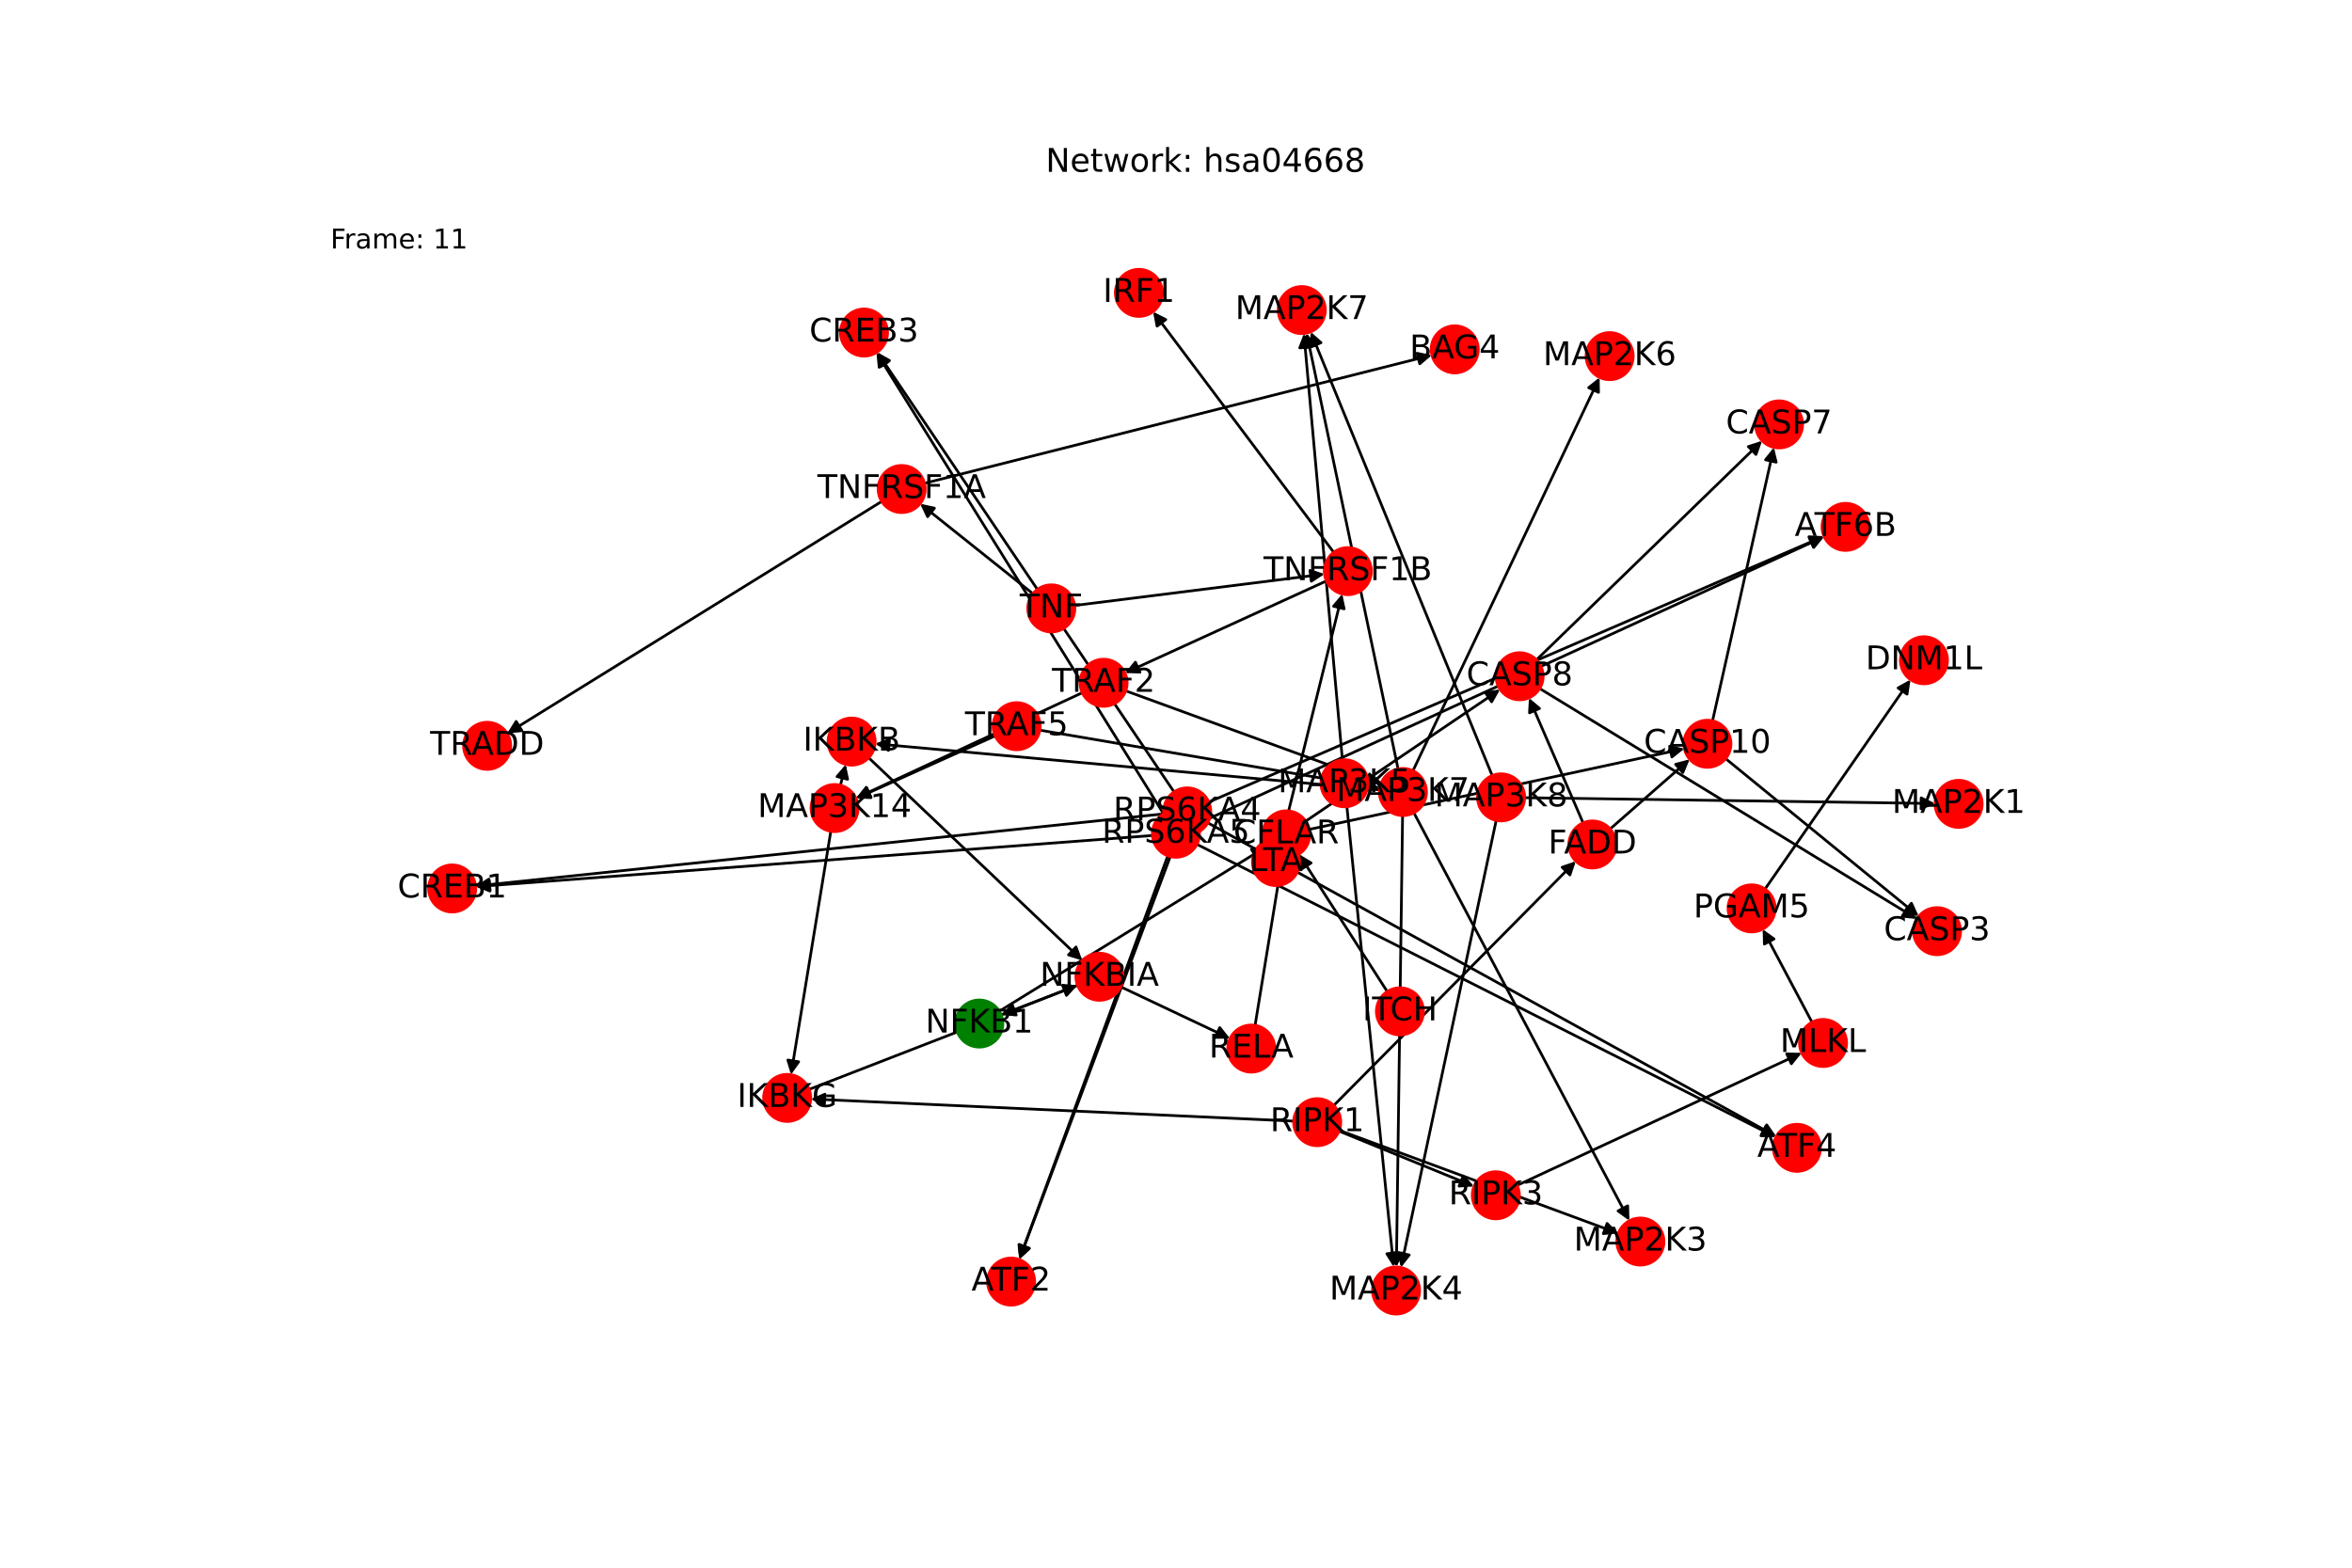 <?xml version="1.0" encoding="utf-8" standalone="no"?>
<!DOCTYPE svg PUBLIC "-//W3C//DTD SVG 1.1//EN"
  "http://www.w3.org/Graphics/SVG/1.1/DTD/svg11.dtd">
<!-- Created with matplotlib (https://matplotlib.org/) -->
<svg height="576pt" version="1.1" viewBox="0 0 864 576" width="864pt" xmlns="http://www.w3.org/2000/svg" xmlns:xlink="http://www.w3.org/1999/xlink">
 <defs>
  <style type="text/css">*{stroke-linecap:butt;stroke-linejoin:round;}</style>
 </defs>
 <g id="figure_1">
  <g id="patch_1">
   <path d="M 0 576 
L 864 576 
L 864 0 
L 0 0 
z
" style="fill:#ffffff;"/>
  </g>
  <g id="axes_1">
   <g id="patch_2">
    <path clip-path="url(#p256dda7154)" d="M 379.432 218.139 
Q 358.72 201.61 338.881 185.777 
" style="fill:none;stroke:#000000;stroke-linecap:round;"/>
    <path clip-path="url(#p256dda7154)" d="M 340.76 189.836 
L 338.881 185.777 
L 343.255 186.709 
L 340.76 189.836 
z
" style="stroke:#000000;stroke-linecap:round;"/>
   </g>
   <g id="patch_3">
    <path clip-path="url(#p256dda7154)" d="M 394.791 222.459 
Q 440.66 216.694 485.42 211.069 
" style="fill:none;stroke:#000000;stroke-linecap:round;"/>
    <path clip-path="url(#p256dda7154)" d="M 481.202 209.583 
L 485.42 211.069 
L 481.7 213.552 
L 481.202 209.583 
z
" style="stroke:#000000;stroke-linecap:round;"/>
   </g>
   <g id="patch_4">
    <path clip-path="url(#p256dda7154)" d="M 323.875 184.241 
Q 255.095 226.853 187.266 268.876 
" style="fill:none;stroke:#000000;stroke-linecap:round;"/>
    <path clip-path="url(#p256dda7154)" d="M 191.72 268.47 
L 187.266 268.876 
L 189.613 265.069 
L 191.72 268.47 
z
" style="stroke:#000000;stroke-linecap:round;"/>
   </g>
   <g id="patch_5">
    <path clip-path="url(#p256dda7154)" d="M 339.636 177.557 
Q 432.816 154.02 524.912 130.757 
" style="fill:none;stroke:#000000;stroke-linecap:round;"/>
    <path clip-path="url(#p256dda7154)" d="M 520.544 129.797 
L 524.912 130.757 
L 521.524 133.675 
L 520.544 129.797 
z
" style="stroke:#000000;stroke-linecap:round;"/>
   </g>
   <g id="patch_6">
    <path clip-path="url(#p256dda7154)" d="M 475.219 411.915 
Q 386.521 407.852 298.941 403.839 
" style="fill:none;stroke:#000000;stroke-linecap:round;"/>
    <path clip-path="url(#p256dda7154)" d="M 302.845 406.02 
L 298.941 403.839 
L 303.028 402.024 
L 302.845 406.02 
z
" style="stroke:#000000;stroke-linecap:round;"/>
   </g>
   <g id="patch_7">
    <path clip-path="url(#p256dda7154)" d="M 491.886 415.592 
Q 516.681 425.742 540.441 435.469 
" style="fill:none;stroke:#000000;stroke-linecap:round;"/>
    <path clip-path="url(#p256dda7154)" d="M 537.497 432.103 
L 540.441 435.469 
L 535.981 435.804 
L 537.497 432.103 
z
" style="stroke:#000000;stroke-linecap:round;"/>
   </g>
   <g id="patch_8">
    <path clip-path="url(#p256dda7154)" d="M 491.999 415.314 
Q 543.235 434.241 593.421 452.781 
" style="fill:none;stroke:#000000;stroke-linecap:round;"/>
    <path clip-path="url(#p256dda7154)" d="M 590.362 449.519 
L 593.421 452.781 
L 588.976 453.271 
L 590.362 449.519 
z
" style="stroke:#000000;stroke-linecap:round;"/>
   </g>
   <g id="patch_9">
    <path clip-path="url(#p256dda7154)" d="M 489.966 406.162 
Q 534.423 361.296 578.092 317.223 
" style="fill:none;stroke:#000000;stroke-linecap:round;"/>
    <path clip-path="url(#p256dda7154)" d="M 573.856 318.657 
L 578.092 317.223 
L 576.697 321.473 
L 573.856 318.657 
z
" style="stroke:#000000;stroke-linecap:round;"/>
   </g>
   <g id="patch_10">
    <path clip-path="url(#p256dda7154)" d="M 506.73 290.207 
Q 414.098 281.735 322.58 273.365 
" style="fill:none;stroke:#000000;stroke-linecap:round;"/>
    <path clip-path="url(#p256dda7154)" d="M 326.381 275.721 
L 322.58 273.365 
L 326.745 271.737 
L 326.381 275.721 
z
" style="stroke:#000000;stroke-linecap:round;"/>
   </g>
   <g id="patch_11">
    <path clip-path="url(#p256dda7154)" d="M 515.235 299.657 
Q 514.098 382.574 512.977 464.373 
" style="fill:none;stroke:#000000;stroke-linecap:round;"/>
    <path clip-path="url(#p256dda7154)" d="M 515.031 460.401 
L 512.977 464.373 
L 511.032 460.346 
L 515.031 460.401 
z
" style="stroke:#000000;stroke-linecap:round;"/>
   </g>
   <g id="patch_12">
    <path clip-path="url(#p256dda7154)" d="M 513.576 282.52 
Q 496.781 202.459 480.215 123.492 
" style="fill:none;stroke:#000000;stroke-linecap:round;"/>
    <path clip-path="url(#p256dda7154)" d="M 479.079 127.817 
L 480.215 123.492 
L 482.994 126.996 
L 479.079 127.817 
z
" style="stroke:#000000;stroke-linecap:round;"/>
   </g>
   <g id="patch_13">
    <path clip-path="url(#p256dda7154)" d="M 519.4 298.655 
Q 558.974 373.583 598.026 447.521 
" style="fill:none;stroke:#000000;stroke-linecap:round;"/>
    <path clip-path="url(#p256dda7154)" d="M 597.926 443.05 
L 598.026 447.521 
L 594.389 444.918 
L 597.926 443.05 
z
" style="stroke:#000000;stroke-linecap:round;"/>
   </g>
   <g id="patch_14">
    <path clip-path="url(#p256dda7154)" d="M 519.066 283.169 
Q 553.33 210.922 587.114 139.685 
" style="fill:none;stroke:#000000;stroke-linecap:round;"/>
    <path clip-path="url(#p256dda7154)" d="M 583.593 142.442 
L 587.114 139.685 
L 587.207 144.156 
L 583.593 142.442 
z
" style="stroke:#000000;stroke-linecap:round;"/>
   </g>
   <g id="patch_15">
    <path clip-path="url(#p256dda7154)" d="M 297.25 400.257 
Q 346.529 381.134 394.767 362.415 
" style="fill:none;stroke:#000000;stroke-linecap:round;"/>
    <path clip-path="url(#p256dda7154)" d="M 390.314 361.997 
L 394.767 362.415 
L 391.761 365.726 
L 390.314 361.997 
z
" style="stroke:#000000;stroke-linecap:round;"/>
   </g>
   <g id="patch_16">
    <path clip-path="url(#p256dda7154)" d="M 319.124 278.436 
Q 358.362 315.675 396.789 352.145 
" style="fill:none;stroke:#000000;stroke-linecap:round;"/>
    <path clip-path="url(#p256dda7154)" d="M 395.264 347.94 
L 396.789 352.145 
L 392.51 350.842 
L 395.264 347.94 
z
" style="stroke:#000000;stroke-linecap:round;"/>
   </g>
   <g id="patch_17">
    <path clip-path="url(#p256dda7154)" d="M 411.709 362.58 
Q 431.769 372.072 450.818 381.086 
" style="fill:none;stroke:#000000;stroke-linecap:round;"/>
    <path clip-path="url(#p256dda7154)" d="M 448.058 377.567 
L 450.818 381.086 
L 446.347 381.183 
L 448.058 377.567 
z
" style="stroke:#000000;stroke-linecap:round;"/>
   </g>
   <g id="patch_18">
    <path clip-path="url(#p256dda7154)" d="M 395.813 362.02 
Q 381.811 367.474 368.851 372.522 
" style="fill:none;stroke:#000000;stroke-linecap:round;"/>
    <path clip-path="url(#p256dda7154)" d="M 373.304 372.934 
L 368.851 372.522 
L 371.853 369.206 
L 373.304 372.934 
z
" style="stroke:#000000;stroke-linecap:round;"/>
   </g>
   <g id="patch_19">
    <path clip-path="url(#p256dda7154)" d="M 560.086 293.091 
Q 635.458 294.162 709.712 295.216 
" style="fill:none;stroke:#000000;stroke-linecap:round;"/>
    <path clip-path="url(#p256dda7154)" d="M 705.741 293.16 
L 709.712 295.216 
L 705.684 297.159 
L 705.741 293.16 
z
" style="stroke:#000000;stroke-linecap:round;"/>
   </g>
   <g id="patch_20">
    <path clip-path="url(#p256dda7154)" d="M 549.622 301.437 
Q 532.135 383.558 514.88 464.586 
" style="fill:none;stroke:#000000;stroke-linecap:round;"/>
    <path clip-path="url(#p256dda7154)" d="M 517.669 461.091 
L 514.88 464.586 
L 513.757 460.257 
L 517.669 461.091 
z
" style="stroke:#000000;stroke-linecap:round;"/>
   </g>
   <g id="patch_21">
    <path clip-path="url(#p256dda7154)" d="M 548.147 284.95 
Q 514.816 203.443 481.908 122.97 
" style="fill:none;stroke:#000000;stroke-linecap:round;"/>
    <path clip-path="url(#p256dda7154)" d="M 481.571 127.43 
L 481.908 122.97 
L 485.273 125.915 
L 481.571 127.43 
z
" style="stroke:#000000;stroke-linecap:round;"/>
   </g>
   <g id="patch_22">
    <path clip-path="url(#p256dda7154)" d="M 487.246 213.451 
Q 450.26 230.358 414.291 246.8 
" style="fill:none;stroke:#000000;stroke-linecap:round;"/>
    <path clip-path="url(#p256dda7154)" d="M 418.761 246.956 
L 414.291 246.8 
L 417.098 243.318 
L 418.761 246.956 
z
" style="stroke:#000000;stroke-linecap:round;"/>
   </g>
   <g id="patch_23">
    <path clip-path="url(#p256dda7154)" d="M 489.927 202.926 
Q 456.75 158.73 424.245 115.427 
" style="fill:none;stroke:#000000;stroke-linecap:round;"/>
    <path clip-path="url(#p256dda7154)" d="M 425.047 119.827 
L 424.245 115.427 
L 428.246 117.426 
L 425.047 119.827 
z
" style="stroke:#000000;stroke-linecap:round;"/>
   </g>
   <g id="patch_24">
    <path clip-path="url(#p256dda7154)" d="M 397.549 254.522 
Q 355.992 273.883 315.449 292.773 
" style="fill:none;stroke:#000000;stroke-linecap:round;"/>
    <path clip-path="url(#p256dda7154)" d="M 319.919 292.897 
L 315.449 292.773 
L 318.23 289.271 
L 319.919 292.897 
z
" style="stroke:#000000;stroke-linecap:round;"/>
   </g>
   <g id="patch_25">
    <path clip-path="url(#p256dda7154)" d="M 413.536 253.835 
Q 460.376 270.93 506.166 287.643 
" style="fill:none;stroke:#000000;stroke-linecap:round;"/>
    <path clip-path="url(#p256dda7154)" d="M 503.094 284.392 
L 506.166 287.643 
L 501.723 288.15 
L 503.094 284.392 
z
" style="stroke:#000000;stroke-linecap:round;"/>
   </g>
   <g id="patch_26">
    <path clip-path="url(#p256dda7154)" d="M 305.19 305.445 
Q 297.881 350.145 290.752 393.742 
" style="fill:none;stroke:#000000;stroke-linecap:round;"/>
    <path clip-path="url(#p256dda7154)" d="M 293.371 390.117 
L 290.752 393.742 
L 289.424 389.472 
L 293.371 390.117 
z
" style="stroke:#000000;stroke-linecap:round;"/>
   </g>
   <g id="patch_27">
    <path clip-path="url(#p256dda7154)" d="M 308.735 288.513 
Q 309.714 284.69 310.416 281.949 
" style="fill:none;stroke:#000000;stroke-linecap:round;"/>
    <path clip-path="url(#p256dda7154)" d="M 307.486 285.328 
L 310.416 281.949 
L 311.361 286.32 
L 307.486 285.328 
z
" style="stroke:#000000;stroke-linecap:round;"/>
   </g>
   <g id="patch_28">
    <path clip-path="url(#p256dda7154)" d="M 557.341 435.516 
Q 609.591 411.192 660.826 387.339 
" style="fill:none;stroke:#000000;stroke-linecap:round;"/>
    <path clip-path="url(#p256dda7154)" d="M 656.356 387.214 
L 660.826 387.339 
L 658.044 390.84 
L 656.356 387.214 
z
" style="stroke:#000000;stroke-linecap:round;"/>
   </g>
   <g id="patch_29">
    <path clip-path="url(#p256dda7154)" d="M 665.629 375.561 
Q 656.571 358.484 648.037 342.395 
" style="fill:none;stroke:#000000;stroke-linecap:round;"/>
    <path clip-path="url(#p256dda7154)" d="M 648.144 346.866 
L 648.037 342.395 
L 651.678 344.992 
L 648.144 346.866 
z
" style="stroke:#000000;stroke-linecap:round;"/>
   </g>
   <g id="patch_30">
    <path clip-path="url(#p256dda7154)" d="M 648.393 326.641 
Q 675.104 288.173 701.176 250.623 
" style="fill:none;stroke:#000000;stroke-linecap:round;"/>
    <path clip-path="url(#p256dda7154)" d="M 697.252 252.768 
L 701.176 250.623 
L 700.538 255.049 
L 697.252 252.768 
z
" style="stroke:#000000;stroke-linecap:round;"/>
   </g>
   <g id="patch_31">
    <path clip-path="url(#p256dda7154)" d="M 494.78 296.394 
Q 503.373 380.965 511.854 464.423 
" style="fill:none;stroke:#000000;stroke-linecap:round;"/>
    <path clip-path="url(#p256dda7154)" d="M 513.439 460.242 
L 511.854 464.423 
L 509.46 460.646 
L 513.439 460.242 
z
" style="stroke:#000000;stroke-linecap:round;"/>
   </g>
   <g id="patch_32">
    <path clip-path="url(#p256dda7154)" d="M 493.126 279.156 
Q 486.056 200.851 479.087 123.66 
" style="fill:none;stroke:#000000;stroke-linecap:round;"/>
    <path clip-path="url(#p256dda7154)" d="M 477.454 127.823 
L 479.087 123.66 
L 481.438 127.464 
L 477.454 127.823 
z
" style="stroke:#000000;stroke-linecap:round;"/>
   </g>
   <g id="patch_33">
    <path clip-path="url(#p256dda7154)" d="M 581.536 302.327 
Q 571.598 279.371 562.104 257.441 
" style="fill:none;stroke:#000000;stroke-linecap:round;"/>
    <path clip-path="url(#p256dda7154)" d="M 561.858 261.906 
L 562.104 257.441 
L 565.529 260.317 
L 561.858 261.906 
z
" style="stroke:#000000;stroke-linecap:round;"/>
   </g>
   <g id="patch_34">
    <path clip-path="url(#p256dda7154)" d="M 591.49 304.568 
Q 606.094 291.774 619.856 279.716 
" style="fill:none;stroke:#000000;stroke-linecap:round;"/>
    <path clip-path="url(#p256dda7154)" d="M 615.53 280.847 
L 619.856 279.716 
L 618.166 283.856 
L 615.53 280.847 
z
" style="stroke:#000000;stroke-linecap:round;"/>
   </g>
   <g id="patch_35">
    <path clip-path="url(#p256dda7154)" d="M 509.591 364.311 
Q 493.385 339.077 477.783 314.784 
" style="fill:none;stroke:#000000;stroke-linecap:round;"/>
    <path clip-path="url(#p256dda7154)" d="M 478.262 319.23 
L 477.783 314.784 
L 481.628 317.069 
L 478.262 319.23 
z
" style="stroke:#000000;stroke-linecap:round;"/>
   </g>
   <g id="patch_36">
    <path clip-path="url(#p256dda7154)" d="M 479.67 301.698 
Q 515.36 277.513 550.125 253.956 
" style="fill:none;stroke:#000000;stroke-linecap:round;"/>
    <path clip-path="url(#p256dda7154)" d="M 545.692 254.544 
L 550.125 253.956 
L 547.936 257.855 
L 545.692 254.544 
z
" style="stroke:#000000;stroke-linecap:round;"/>
   </g>
   <g id="patch_37">
    <path clip-path="url(#p256dda7154)" d="M 480.965 304.736 
Q 549.854 289.915 617.65 275.33 
" style="fill:none;stroke:#000000;stroke-linecap:round;"/>
    <path clip-path="url(#p256dda7154)" d="M 613.319 274.216 
L 617.65 275.33 
L 614.16 278.127 
L 613.319 274.216 
z
" style="stroke:#000000;stroke-linecap:round;"/>
   </g>
   <g id="patch_38">
    <path clip-path="url(#p256dda7154)" d="M 381.989 268.276 
Q 444.404 278.909 505.717 289.354 
" style="fill:none;stroke:#000000;stroke-linecap:round;"/>
    <path clip-path="url(#p256dda7154)" d="M 502.11 286.711 
L 505.717 289.354 
L 501.438 290.654 
L 502.11 286.711 
z
" style="stroke:#000000;stroke-linecap:round;"/>
   </g>
   <g id="patch_39">
    <path clip-path="url(#p256dda7154)" d="M 365.556 270.375 
Q 340.022 281.861 315.507 292.889 
" style="fill:none;stroke:#000000;stroke-linecap:round;"/>
    <path clip-path="url(#p256dda7154)" d="M 319.976 293.072 
L 315.507 292.889 
L 318.335 289.424 
L 319.976 293.072 
z
" style="stroke:#000000;stroke-linecap:round;"/>
   </g>
   <g id="patch_40">
    <path clip-path="url(#p256dda7154)" d="M 461.052 376.721 
Q 466.079 345.911 470.926 316.204 
" style="fill:none;stroke:#000000;stroke-linecap:round;"/>
    <path clip-path="url(#p256dda7154)" d="M 468.308 319.83 
L 470.926 316.204 
L 472.255 320.474 
L 468.308 319.83 
z
" style="stroke:#000000;stroke-linecap:round;"/>
   </g>
   <g id="patch_41">
    <path clip-path="url(#p256dda7154)" d="M 367.112 371.525 
Q 416.118 341.314 464.173 311.69 
" style="fill:none;stroke:#000000;stroke-linecap:round;"/>
    <path clip-path="url(#p256dda7154)" d="M 459.719 312.087 
L 464.173 311.69 
L 461.818 315.492 
L 459.719 312.087 
z
" style="stroke:#000000;stroke-linecap:round;"/>
   </g>
   <g id="patch_42">
    <path clip-path="url(#p256dda7154)" d="M 423.338 306.977 
Q 299.042 316.381 175.86 325.702 
" style="fill:none;stroke:#000000;stroke-linecap:round;"/>
    <path clip-path="url(#p256dda7154)" d="M 179.999 327.394 
L 175.86 325.702 
L 179.697 323.406 
L 179.999 327.394 
z
" style="stroke:#000000;stroke-linecap:round;"/>
   </g>
   <g id="patch_43">
    <path clip-path="url(#p256dda7154)" d="M 427.399 298.97 
Q 374.678 214.256 322.548 130.491 
" style="fill:none;stroke:#000000;stroke-linecap:round;"/>
    <path clip-path="url(#p256dda7154)" d="M 322.964 134.944 
L 322.548 130.491 
L 326.36 132.83 
L 322.964 134.944 
z
" style="stroke:#000000;stroke-linecap:round;"/>
   </g>
   <g id="patch_44">
    <path clip-path="url(#p256dda7154)" d="M 428.985 314.451 
Q 401.7 388.603 374.801 461.705 
" style="fill:none;stroke:#000000;stroke-linecap:round;"/>
    <path clip-path="url(#p256dda7154)" d="M 378.059 458.642 
L 374.801 461.705 
L 374.306 457.26 
L 378.059 458.642 
z
" style="stroke:#000000;stroke-linecap:round;"/>
   </g>
   <g id="patch_45">
    <path clip-path="url(#p256dda7154)" d="M 439.706 310.234 
Q 546.036 364.029 651.368 417.319 
" style="fill:none;stroke:#000000;stroke-linecap:round;"/>
    <path clip-path="url(#p256dda7154)" d="M 648.702 413.729 
L 651.368 417.319 
L 646.896 417.298 
L 648.702 413.729 
z
" style="stroke:#000000;stroke-linecap:round;"/>
   </g>
   <g id="patch_46">
    <path clip-path="url(#p256dda7154)" d="M 439.846 302.716 
Q 554.968 249.955 669.074 197.661 
" style="fill:none;stroke:#000000;stroke-linecap:round;"/>
    <path clip-path="url(#p256dda7154)" d="M 664.604 197.509 
L 669.074 197.661 
L 666.271 201.146 
L 664.604 197.509 
z
" style="stroke:#000000;stroke-linecap:round;"/>
   </g>
   <g id="patch_47">
    <path clip-path="url(#p256dda7154)" d="M 427.498 299.03 
Q 301.108 312.283 175.829 325.42 
" style="fill:none;stroke:#000000;stroke-linecap:round;"/>
    <path clip-path="url(#p256dda7154)" d="M 180.016 326.992 
L 175.829 325.42 
L 179.599 323.014 
L 180.016 326.992 
z
" style="stroke:#000000;stroke-linecap:round;"/>
   </g>
   <g id="patch_48">
    <path clip-path="url(#p256dda7154)" d="M 431.267 290.945 
Q 376.747 210.156 322.852 130.294 
" style="fill:none;stroke:#000000;stroke-linecap:round;"/>
    <path clip-path="url(#p256dda7154)" d="M 323.431 134.729 
L 322.852 130.294 
L 326.747 132.491 
L 323.431 134.729 
z
" style="stroke:#000000;stroke-linecap:round;"/>
   </g>
   <g id="patch_49">
    <path clip-path="url(#p256dda7154)" d="M 433.076 306.237 
Q 403.769 384.504 374.854 461.723 
" style="fill:none;stroke:#000000;stroke-linecap:round;"/>
    <path clip-path="url(#p256dda7154)" d="M 378.13 458.678 
L 374.854 461.723 
L 374.384 457.275 
L 378.13 458.678 
z
" style="stroke:#000000;stroke-linecap:round;"/>
   </g>
   <g id="patch_50">
    <path clip-path="url(#p256dda7154)" d="M 443.697 302.312 
Q 548.101 359.929 651.527 417.006 
" style="fill:none;stroke:#000000;stroke-linecap:round;"/>
    <path clip-path="url(#p256dda7154)" d="M 648.991 413.322 
L 651.527 417.006 
L 647.059 416.824 
L 648.991 413.322 
z
" style="stroke:#000000;stroke-linecap:round;"/>
   </g>
   <g id="patch_51">
    <path clip-path="url(#p256dda7154)" d="M 444.066 294.689 
Q 557.041 245.856 668.989 197.466 
" style="fill:none;stroke:#000000;stroke-linecap:round;"/>
    <path clip-path="url(#p256dda7154)" d="M 664.524 197.217 
L 668.989 197.466 
L 666.111 200.889 
L 664.524 197.217 
z
" style="stroke:#000000;stroke-linecap:round;"/>
   </g>
   <g id="patch_52">
    <path clip-path="url(#p256dda7154)" d="M 470.811 308.322 
Q 481.93 263.289 492.781 219.34 
" style="fill:none;stroke:#000000;stroke-linecap:round;"/>
    <path clip-path="url(#p256dda7154)" d="M 489.88 222.744 
L 492.781 219.34 
L 493.763 223.703 
L 489.88 222.744 
z
" style="stroke:#000000;stroke-linecap:round;"/>
   </g>
   <g id="patch_53">
    <path clip-path="url(#p256dda7154)" d="M 564.437 242.435 
Q 605.879 202.2 646.519 162.744 
" style="fill:none;stroke:#000000;stroke-linecap:round;"/>
    <path clip-path="url(#p256dda7154)" d="M 642.256 164.096 
L 646.519 162.744 
L 645.042 166.966 
L 642.256 164.096 
z
" style="stroke:#000000;stroke-linecap:round;"/>
   </g>
   <g id="patch_54">
    <path clip-path="url(#p256dda7154)" d="M 565.612 252.985 
Q 634.89 295.303 703.214 337.037 
" style="fill:none;stroke:#000000;stroke-linecap:round;"/>
    <path clip-path="url(#p256dda7154)" d="M 700.843 333.246 
L 703.214 337.037 
L 698.757 336.659 
L 700.843 333.246 
z
" style="stroke:#000000;stroke-linecap:round;"/>
   </g>
   <g id="patch_55">
    <path clip-path="url(#p256dda7154)" d="M 629.104 264.826 
Q 640.371 214.605 651.393 165.475 
" style="fill:none;stroke:#000000;stroke-linecap:round;"/>
    <path clip-path="url(#p256dda7154)" d="M 648.566 168.941 
L 651.393 165.475 
L 652.469 169.816 
L 648.566 168.941 
z
" style="stroke:#000000;stroke-linecap:round;"/>
   </g>
   <g id="patch_56">
    <path clip-path="url(#p256dda7154)" d="M 633.92 278.752 
Q 669.386 307.706 703.985 335.952 
" style="fill:none;stroke:#000000;stroke-linecap:round;"/>
    <path clip-path="url(#p256dda7154)" d="M 702.152 331.873 
L 703.985 335.952 
L 699.622 334.972 
L 702.152 331.873 
z
" style="stroke:#000000;stroke-linecap:round;"/>
   </g>
   <g id="PathCollection_1">
    <defs>
     <path d="M 0 8.66 
C 2.297 8.66 4.5 7.748 6.124 6.124 
C 7.748 4.5 8.66 2.297 8.66 -0 
C 8.66 -2.297 7.748 -4.5 6.124 -6.124 
C 4.5 -7.748 2.297 -8.66 0 -8.66 
C -2.297 -8.66 -4.5 -7.748 -6.124 -6.124 
C -7.748 -4.5 -8.66 -2.297 -8.66 0 
C -8.66 2.297 -7.748 4.5 -6.124 6.124 
C -4.5 7.748 -2.297 8.66 0 8.66 
z
" id="C0_0_c4d586e6c1"/>
    </defs>
    <g clip-path="url(#p256dda7154)">
     <use style="fill:#ff0000;stroke:#ff0000;" x="386.199" xlink:href="#C0_0_c4d586e6c1" y="223.539"/>
    </g>
    <g clip-path="url(#p256dda7154)">
     <use style="fill:#ff0000;stroke:#ff0000;" x="331.238" xlink:href="#C0_0_c4d586e6c1" y="179.679"/>
    </g>
    <g clip-path="url(#p256dda7154)">
     <use style="fill:#ff0000;stroke:#ff0000;" x="178.954" xlink:href="#C0_0_c4d586e6c1" y="274.026"/>
    </g>
    <g clip-path="url(#p256dda7154)">
     <use style="fill:#ff0000;stroke:#ff0000;" x="483.873" xlink:href="#C0_0_c4d586e6c1" y="412.312"/>
    </g>
    <g clip-path="url(#p256dda7154)">
     <use style="fill:#ff0000;stroke:#ff0000;" x="515.354" xlink:href="#C0_0_c4d586e6c1" y="290.996"/>
    </g>
    <g clip-path="url(#p256dda7154)">
     <use style="fill:#ff0000;stroke:#ff0000;" x="289.174" xlink:href="#C0_0_c4d586e6c1" y="403.391"/>
    </g>
    <g clip-path="url(#p256dda7154)">
     <use style="fill:#ff0000;stroke:#ff0000;" x="312.842" xlink:href="#C0_0_c4d586e6c1" y="272.474"/>
    </g>
    <g clip-path="url(#p256dda7154)">
     <use style="fill:#ff0000;stroke:#ff0000;" x="403.882" xlink:href="#C0_0_c4d586e6c1" y="358.877"/>
    </g>
    <g clip-path="url(#p256dda7154)">
     <use style="fill:#ff0000;stroke:#ff0000;" x="551.426" xlink:href="#C0_0_c4d586e6c1" y="292.968"/>
    </g>
    <g clip-path="url(#p256dda7154)">
     <use style="fill:#ff0000;stroke:#ff0000;" x="719.494" xlink:href="#C0_0_c4d586e6c1" y="295.355"/>
    </g>
    <g clip-path="url(#p256dda7154)">
     <use style="fill:#ff0000;stroke:#ff0000;" x="495.124" xlink:href="#C0_0_c4d586e6c1" y="209.849"/>
    </g>
    <g clip-path="url(#p256dda7154)">
     <use style="fill:#ff0000;stroke:#ff0000;" x="405.399" xlink:href="#C0_0_c4d586e6c1" y="250.865"/>
    </g>
    <g clip-path="url(#p256dda7154)">
     <use style="fill:#ff0000;stroke:#ff0000;" x="306.588" xlink:href="#C0_0_c4d586e6c1" y="296.901"/>
    </g>
    <g clip-path="url(#p256dda7154)">
     <use style="fill:#ff0000;stroke:#ff0000;" x="549.488" xlink:href="#C0_0_c4d586e6c1" y="439.172"/>
    </g>
    <g clip-path="url(#p256dda7154)">
     <use style="fill:#ff0000;stroke:#ff0000;" x="534.392" xlink:href="#C0_0_c4d586e6c1" y="128.362"/>
    </g>
    <g clip-path="url(#p256dda7154)">
     <use style="fill:#ff0000;stroke:#ff0000;" x="669.688" xlink:href="#C0_0_c4d586e6c1" y="383.214"/>
    </g>
    <g clip-path="url(#p256dda7154)">
     <use style="fill:#ff0000;stroke:#ff0000;" x="643.454" xlink:href="#C0_0_c4d586e6c1" y="333.755"/>
    </g>
    <g clip-path="url(#p256dda7154)">
     <use style="fill:#ff0000;stroke:#ff0000;" x="706.753" xlink:href="#C0_0_c4d586e6c1" y="242.592"/>
    </g>
    <g clip-path="url(#p256dda7154)">
     <use style="fill:#ff0000;stroke:#ff0000;" x="493.904" xlink:href="#C0_0_c4d586e6c1" y="287.781"/>
    </g>
    <g clip-path="url(#p256dda7154)">
     <use style="fill:#ff0000;stroke:#ff0000;" x="602.594" xlink:href="#C0_0_c4d586e6c1" y="456.17"/>
    </g>
    <g clip-path="url(#p256dda7154)">
     <use style="fill:#ff0000;stroke:#ff0000;" x="418.375" xlink:href="#C0_0_c4d586e6c1" y="107.607"/>
    </g>
    <g clip-path="url(#p256dda7154)">
     <use style="fill:#ff0000;stroke:#ff0000;" x="584.977" xlink:href="#C0_0_c4d586e6c1" y="310.275"/>
    </g>
    <g clip-path="url(#p256dda7154)">
     <use style="fill:#ff0000;stroke:#ff0000;" x="653.534" xlink:href="#C0_0_c4d586e6c1" y="155.934"/>
    </g>
    <g clip-path="url(#p256dda7154)">
     <use style="fill:#ff0000;stroke:#ff0000;" x="711.559" xlink:href="#C0_0_c4d586e6c1" y="342.135"/>
    </g>
    <g clip-path="url(#p256dda7154)">
     <use style="fill:#ff0000;stroke:#ff0000;" x="514.269" xlink:href="#C0_0_c4d586e6c1" y="371.595"/>
    </g>
    <g clip-path="url(#p256dda7154)">
     <use style="fill:#ff0000;stroke:#ff0000;" x="472.5" xlink:href="#C0_0_c4d586e6c1" y="306.557"/>
    </g>
    <g clip-path="url(#p256dda7154)">
     <use style="fill:#ff0000;stroke:#ff0000;" x="373.453" xlink:href="#C0_0_c4d586e6c1" y="266.822"/>
    </g>
    <g clip-path="url(#p256dda7154)">
     <use style="fill:#ff0000;stroke:#ff0000;" x="512.843" xlink:href="#C0_0_c4d586e6c1" y="474.153"/>
    </g>
    <g clip-path="url(#p256dda7154)">
     <use style="fill:#ff0000;stroke:#ff0000;" x="478.207" xlink:href="#C0_0_c4d586e6c1" y="113.921"/>
    </g>
    <g clip-path="url(#p256dda7154)">
     <use style="fill:#ff0000;stroke:#ff0000;" x="591.304" xlink:href="#C0_0_c4d586e6c1" y="130.849"/>
    </g>
    <g clip-path="url(#p256dda7154)">
     <use style="fill:#ff0000;stroke:#ff0000;" x="459.657" xlink:href="#C0_0_c4d586e6c1" y="385.268"/>
    </g>
    <g clip-path="url(#p256dda7154)">
     <use style="fill:#008000;stroke:#008000;" x="359.737" xlink:href="#C0_0_c4d586e6c1" y="376.072"/>
    </g>
    <g clip-path="url(#p256dda7154)">
     <use style="fill:#ff0000;stroke:#ff0000;" x="431.975" xlink:href="#C0_0_c4d586e6c1" y="306.323"/>
    </g>
    <g clip-path="url(#p256dda7154)">
     <use style="fill:#ff0000;stroke:#ff0000;" x="436.113" xlink:href="#C0_0_c4d586e6c1" y="298.126"/>
    </g>
    <g clip-path="url(#p256dda7154)">
     <use style="fill:#ff0000;stroke:#ff0000;" x="166.106" xlink:href="#C0_0_c4d586e6c1" y="326.44"/>
    </g>
    <g clip-path="url(#p256dda7154)">
     <use style="fill:#ff0000;stroke:#ff0000;" x="317.383" xlink:href="#C0_0_c4d586e6c1" y="122.191"/>
    </g>
    <g clip-path="url(#p256dda7154)">
     <use style="fill:#ff0000;stroke:#ff0000;" x="371.425" xlink:href="#C0_0_c4d586e6c1" y="470.882"/>
    </g>
    <g clip-path="url(#p256dda7154)">
     <use style="fill:#ff0000;stroke:#ff0000;" x="660.09" xlink:href="#C0_0_c4d586e6c1" y="421.732"/>
    </g>
    <g clip-path="url(#p256dda7154)">
     <use style="fill:#ff0000;stroke:#ff0000;" x="677.964" xlink:href="#C0_0_c4d586e6c1" y="193.587"/>
    </g>
    <g clip-path="url(#p256dda7154)">
     <use style="fill:#ff0000;stroke:#ff0000;" x="468.736" xlink:href="#C0_0_c4d586e6c1" y="316.728"/>
    </g>
    <g clip-path="url(#p256dda7154)">
     <use style="fill:#ff0000;stroke:#ff0000;" x="558.221" xlink:href="#C0_0_c4d586e6c1" y="248.47"/>
    </g>
    <g clip-path="url(#p256dda7154)">
     <use style="fill:#ff0000;stroke:#ff0000;" x="627.209" xlink:href="#C0_0_c4d586e6c1" y="273.274"/>
    </g>
   </g>
   <g id="text_1">
    <g clip-path="url(#p256dda7154)">
     <!-- TNF -->
     <g transform="translate(374.594 226.85)scale(0.12 -0.12)">
      <defs>
       <path d="M -0.297 72.906 
L 61.375 72.906 
L 61.375 64.594 
L 35.5 64.594 
L 35.5 0 
L 25.594 0 
L 25.594 64.594 
L -0.297 64.594 
z
" id="DejaVuSans-84"/>
       <path d="M 9.812 72.906 
L 23.094 72.906 
L 55.422 11.922 
L 55.422 72.906 
L 64.984 72.906 
L 64.984 0 
L 51.703 0 
L 19.391 60.984 
L 19.391 0 
L 9.812 0 
z
" id="DejaVuSans-78"/>
       <path d="M 9.812 72.906 
L 51.703 72.906 
L 51.703 64.594 
L 19.672 64.594 
L 19.672 43.109 
L 48.578 43.109 
L 48.578 34.812 
L 19.672 34.812 
L 19.672 0 
L 9.812 0 
z
" id="DejaVuSans-70"/>
      </defs>
      <use xlink:href="#DejaVuSans-84"/>
      <use x="61.084" xlink:href="#DejaVuSans-78"/>
      <use x="135.889" xlink:href="#DejaVuSans-70"/>
     </g>
    </g>
   </g>
   <g id="text_2">
    <g clip-path="url(#p256dda7154)">
     <!-- TNFRSF1A -->
     <g transform="translate(300.283 182.99)scale(0.12 -0.12)">
      <defs>
       <path d="M 44.391 34.188 
Q 47.562 33.109 50.562 29.594 
Q 53.562 26.078 56.594 19.922 
L 66.609 0 
L 56 0 
L 46.688 18.703 
Q 43.062 26.031 39.672 28.422 
Q 36.281 30.812 30.422 30.812 
L 19.672 30.812 
L 19.672 0 
L 9.812 0 
L 9.812 72.906 
L 32.078 72.906 
Q 44.578 72.906 50.734 67.672 
Q 56.891 62.453 56.891 51.906 
Q 56.891 45.016 53.688 40.469 
Q 50.484 35.938 44.391 34.188 
z
M 19.672 64.797 
L 19.672 38.922 
L 32.078 38.922 
Q 39.203 38.922 42.844 42.219 
Q 46.484 45.516 46.484 51.906 
Q 46.484 58.297 42.844 61.547 
Q 39.203 64.797 32.078 64.797 
z
" id="DejaVuSans-82"/>
       <path d="M 53.516 70.516 
L 53.516 60.891 
Q 47.906 63.578 42.922 64.891 
Q 37.938 66.219 33.297 66.219 
Q 25.25 66.219 20.875 63.094 
Q 16.5 59.969 16.5 54.203 
Q 16.5 49.359 19.406 46.891 
Q 22.312 44.438 30.422 42.922 
L 36.375 41.703 
Q 47.406 39.594 52.656 34.297 
Q 57.906 29 57.906 20.125 
Q 57.906 9.516 50.797 4.047 
Q 43.703 -1.422 29.984 -1.422 
Q 24.812 -1.422 18.969 -0.25 
Q 13.141 0.922 6.891 3.219 
L 6.891 13.375 
Q 12.891 10.016 18.656 8.297 
Q 24.422 6.594 29.984 6.594 
Q 38.422 6.594 43.016 9.906 
Q 47.609 13.234 47.609 19.391 
Q 47.609 24.75 44.312 27.781 
Q 41.016 30.812 33.5 32.328 
L 27.484 33.5 
Q 16.453 35.688 11.516 40.375 
Q 6.594 45.062 6.594 53.422 
Q 6.594 63.094 13.406 68.656 
Q 20.219 74.219 32.172 74.219 
Q 37.312 74.219 42.625 73.281 
Q 47.953 72.359 53.516 70.516 
z
" id="DejaVuSans-83"/>
       <path d="M 12.406 8.297 
L 28.516 8.297 
L 28.516 63.922 
L 10.984 60.406 
L 10.984 69.391 
L 28.422 72.906 
L 38.281 72.906 
L 38.281 8.297 
L 54.391 8.297 
L 54.391 0 
L 12.406 0 
z
" id="DejaVuSans-49"/>
       <path d="M 34.188 63.188 
L 20.797 26.906 
L 47.609 26.906 
z
M 28.609 72.906 
L 39.797 72.906 
L 67.578 0 
L 57.328 0 
L 50.688 18.703 
L 17.828 18.703 
L 11.188 0 
L 0.781 0 
z
" id="DejaVuSans-65"/>
      </defs>
      <use xlink:href="#DejaVuSans-84"/>
      <use x="61.084" xlink:href="#DejaVuSans-78"/>
      <use x="135.889" xlink:href="#DejaVuSans-70"/>
      <use x="193.408" xlink:href="#DejaVuSans-82"/>
      <use x="262.891" xlink:href="#DejaVuSans-83"/>
      <use x="326.367" xlink:href="#DejaVuSans-70"/>
      <use x="383.887" xlink:href="#DejaVuSans-49"/>
      <use x="447.51" xlink:href="#DejaVuSans-65"/>
     </g>
    </g>
   </g>
   <g id="text_3">
    <g clip-path="url(#p256dda7154)">
     <!-- TRADD -->
     <g transform="translate(158.016 277.337)scale(0.12 -0.12)">
      <defs>
       <path d="M 19.672 64.797 
L 19.672 8.109 
L 31.594 8.109 
Q 46.688 8.109 53.688 14.938 
Q 60.688 21.781 60.688 36.531 
Q 60.688 51.172 53.688 57.984 
Q 46.688 64.797 31.594 64.797 
z
M 9.812 72.906 
L 30.078 72.906 
Q 51.266 72.906 61.172 64.094 
Q 71.094 55.281 71.094 36.531 
Q 71.094 17.672 61.125 8.828 
Q 51.172 0 30.078 0 
L 9.812 0 
z
" id="DejaVuSans-68"/>
      </defs>
      <use xlink:href="#DejaVuSans-84"/>
      <use x="61.084" xlink:href="#DejaVuSans-82"/>
      <use x="126.566" xlink:href="#DejaVuSans-65"/>
      <use x="194.975" xlink:href="#DejaVuSans-68"/>
      <use x="271.977" xlink:href="#DejaVuSans-68"/>
     </g>
    </g>
   </g>
   <g id="text_4">
    <g clip-path="url(#p256dda7154)">
     <!-- RIPK1 -->
     <g transform="translate(466.564 415.623)scale(0.12 -0.12)">
      <defs>
       <path d="M 9.812 72.906 
L 19.672 72.906 
L 19.672 0 
L 9.812 0 
z
" id="DejaVuSans-73"/>
       <path d="M 19.672 64.797 
L 19.672 37.406 
L 32.078 37.406 
Q 38.969 37.406 42.719 40.969 
Q 46.484 44.531 46.484 51.125 
Q 46.484 57.672 42.719 61.234 
Q 38.969 64.797 32.078 64.797 
z
M 9.812 72.906 
L 32.078 72.906 
Q 44.344 72.906 50.609 67.359 
Q 56.891 61.812 56.891 51.125 
Q 56.891 40.328 50.609 34.812 
Q 44.344 29.297 32.078 29.297 
L 19.672 29.297 
L 19.672 0 
L 9.812 0 
z
" id="DejaVuSans-80"/>
       <path d="M 9.812 72.906 
L 19.672 72.906 
L 19.672 42.094 
L 52.391 72.906 
L 65.094 72.906 
L 28.906 38.922 
L 67.672 0 
L 54.688 0 
L 19.672 35.109 
L 19.672 0 
L 9.812 0 
z
" id="DejaVuSans-75"/>
      </defs>
      <use xlink:href="#DejaVuSans-82"/>
      <use x="69.482" xlink:href="#DejaVuSans-73"/>
      <use x="98.975" xlink:href="#DejaVuSans-80"/>
      <use x="159.277" xlink:href="#DejaVuSans-75"/>
      <use x="224.854" xlink:href="#DejaVuSans-49"/>
     </g>
    </g>
   </g>
   <g id="text_5">
    <g clip-path="url(#p256dda7154)">
     <!-- MAP3K7 -->
     <g transform="translate(490.885 294.307)scale(0.12 -0.12)">
      <defs>
       <path d="M 9.812 72.906 
L 24.516 72.906 
L 43.109 23.297 
L 61.812 72.906 
L 76.516 72.906 
L 76.516 0 
L 66.891 0 
L 66.891 64.016 
L 48.094 14.016 
L 38.188 14.016 
L 19.391 64.016 
L 19.391 0 
L 9.812 0 
z
" id="DejaVuSans-77"/>
       <path d="M 40.578 39.312 
Q 47.656 37.797 51.625 33 
Q 55.609 28.219 55.609 21.188 
Q 55.609 10.406 48.188 4.484 
Q 40.766 -1.422 27.094 -1.422 
Q 22.516 -1.422 17.656 -0.516 
Q 12.797 0.391 7.625 2.203 
L 7.625 11.719 
Q 11.719 9.328 16.594 8.109 
Q 21.484 6.891 26.812 6.891 
Q 36.078 6.891 40.938 10.547 
Q 45.797 14.203 45.797 21.188 
Q 45.797 27.641 41.281 31.266 
Q 36.766 34.906 28.719 34.906 
L 20.219 34.906 
L 20.219 43.016 
L 29.109 43.016 
Q 36.375 43.016 40.234 45.922 
Q 44.094 48.828 44.094 54.297 
Q 44.094 59.906 40.109 62.906 
Q 36.141 65.922 28.719 65.922 
Q 24.656 65.922 20.016 65.031 
Q 15.375 64.156 9.812 62.312 
L 9.812 71.094 
Q 15.438 72.656 20.344 73.438 
Q 25.25 74.219 29.594 74.219 
Q 40.828 74.219 47.359 69.109 
Q 53.906 64.016 53.906 55.328 
Q 53.906 49.266 50.438 45.094 
Q 46.969 40.922 40.578 39.312 
z
" id="DejaVuSans-51"/>
       <path d="M 8.203 72.906 
L 55.078 72.906 
L 55.078 68.703 
L 28.609 0 
L 18.312 0 
L 43.219 64.594 
L 8.203 64.594 
z
" id="DejaVuSans-55"/>
      </defs>
      <use xlink:href="#DejaVuSans-77"/>
      <use x="86.279" xlink:href="#DejaVuSans-65"/>
      <use x="154.688" xlink:href="#DejaVuSans-80"/>
      <use x="214.99" xlink:href="#DejaVuSans-51"/>
      <use x="278.613" xlink:href="#DejaVuSans-75"/>
      <use x="344.189" xlink:href="#DejaVuSans-55"/>
     </g>
    </g>
   </g>
   <g id="text_6">
    <g clip-path="url(#p256dda7154)">
     <!-- IKBKG -->
     <g transform="translate(270.769 406.703)scale(0.12 -0.12)">
      <defs>
       <path d="M 19.672 34.812 
L 19.672 8.109 
L 35.5 8.109 
Q 43.453 8.109 47.281 11.406 
Q 51.125 14.703 51.125 21.484 
Q 51.125 28.328 47.281 31.562 
Q 43.453 34.812 35.5 34.812 
z
M 19.672 64.797 
L 19.672 42.828 
L 34.281 42.828 
Q 41.5 42.828 45.031 45.531 
Q 48.578 48.25 48.578 53.812 
Q 48.578 59.328 45.031 62.062 
Q 41.5 64.797 34.281 64.797 
z
M 9.812 72.906 
L 35.016 72.906 
Q 46.297 72.906 52.391 68.219 
Q 58.5 63.531 58.5 54.891 
Q 58.5 48.188 55.375 44.234 
Q 52.25 40.281 46.188 39.312 
Q 53.469 37.75 57.5 32.781 
Q 61.531 27.828 61.531 20.406 
Q 61.531 10.641 54.891 5.312 
Q 48.25 0 35.984 0 
L 9.812 0 
z
" id="DejaVuSans-66"/>
       <path d="M 59.516 10.406 
L 59.516 29.984 
L 43.406 29.984 
L 43.406 38.094 
L 69.281 38.094 
L 69.281 6.781 
Q 63.578 2.734 56.688 0.656 
Q 49.812 -1.422 42 -1.422 
Q 24.906 -1.422 15.25 8.562 
Q 5.609 18.562 5.609 36.375 
Q 5.609 54.25 15.25 64.234 
Q 24.906 74.219 42 74.219 
Q 49.125 74.219 55.547 72.453 
Q 61.969 70.703 67.391 67.281 
L 67.391 56.781 
Q 61.922 61.422 55.766 63.766 
Q 49.609 66.109 42.828 66.109 
Q 29.438 66.109 22.719 58.641 
Q 16.016 51.172 16.016 36.375 
Q 16.016 21.625 22.719 14.156 
Q 29.438 6.688 42.828 6.688 
Q 48.047 6.688 52.141 7.594 
Q 56.25 8.5 59.516 10.406 
z
" id="DejaVuSans-71"/>
      </defs>
      <use xlink:href="#DejaVuSans-73"/>
      <use x="29.492" xlink:href="#DejaVuSans-75"/>
      <use x="95.068" xlink:href="#DejaVuSans-66"/>
      <use x="163.672" xlink:href="#DejaVuSans-75"/>
      <use x="229.248" xlink:href="#DejaVuSans-71"/>
     </g>
    </g>
   </g>
   <g id="text_7">
    <g clip-path="url(#p256dda7154)">
     <!-- IKBKB -->
     <g transform="translate(294.97 275.785)scale(0.12 -0.12)">
      <use xlink:href="#DejaVuSans-73"/>
      <use x="29.492" xlink:href="#DejaVuSans-75"/>
      <use x="95.068" xlink:href="#DejaVuSans-66"/>
      <use x="163.672" xlink:href="#DejaVuSans-75"/>
      <use x="229.248" xlink:href="#DejaVuSans-66"/>
     </g>
    </g>
   </g>
   <g id="text_8">
    <g clip-path="url(#p256dda7154)">
     <!-- NFKBIA -->
     <g transform="translate(382.017 362.189)scale(0.12 -0.12)">
      <use xlink:href="#DejaVuSans-78"/>
      <use x="74.805" xlink:href="#DejaVuSans-70"/>
      <use x="132.324" xlink:href="#DejaVuSans-75"/>
      <use x="197.9" xlink:href="#DejaVuSans-66"/>
      <use x="266.504" xlink:href="#DejaVuSans-73"/>
      <use x="295.996" xlink:href="#DejaVuSans-65"/>
     </g>
    </g>
   </g>
   <g id="text_9">
    <g clip-path="url(#p256dda7154)">
     <!-- MAP3K8 -->
     <g transform="translate(526.957 296.28)scale(0.12 -0.12)">
      <defs>
       <path d="M 31.781 34.625 
Q 24.75 34.625 20.719 30.859 
Q 16.703 27.094 16.703 20.516 
Q 16.703 13.922 20.719 10.156 
Q 24.75 6.391 31.781 6.391 
Q 38.812 6.391 42.859 10.172 
Q 46.922 13.969 46.922 20.516 
Q 46.922 27.094 42.891 30.859 
Q 38.875 34.625 31.781 34.625 
z
M 21.922 38.812 
Q 15.578 40.375 12.031 44.719 
Q 8.5 49.078 8.5 55.328 
Q 8.5 64.062 14.719 69.141 
Q 20.953 74.219 31.781 74.219 
Q 42.672 74.219 48.875 69.141 
Q 55.078 64.062 55.078 55.328 
Q 55.078 49.078 51.531 44.719 
Q 48 40.375 41.703 38.812 
Q 48.828 37.156 52.797 32.312 
Q 56.781 27.484 56.781 20.516 
Q 56.781 9.906 50.312 4.234 
Q 43.844 -1.422 31.781 -1.422 
Q 19.734 -1.422 13.25 4.234 
Q 6.781 9.906 6.781 20.516 
Q 6.781 27.484 10.781 32.312 
Q 14.797 37.156 21.922 38.812 
z
M 18.312 54.391 
Q 18.312 48.734 21.844 45.562 
Q 25.391 42.391 31.781 42.391 
Q 38.141 42.391 41.719 45.562 
Q 45.312 48.734 45.312 54.391 
Q 45.312 60.062 41.719 63.234 
Q 38.141 66.406 31.781 66.406 
Q 25.391 66.406 21.844 63.234 
Q 18.312 60.062 18.312 54.391 
z
" id="DejaVuSans-56"/>
      </defs>
      <use xlink:href="#DejaVuSans-77"/>
      <use x="86.279" xlink:href="#DejaVuSans-65"/>
      <use x="154.688" xlink:href="#DejaVuSans-80"/>
      <use x="214.99" xlink:href="#DejaVuSans-51"/>
      <use x="278.613" xlink:href="#DejaVuSans-75"/>
      <use x="344.189" xlink:href="#DejaVuSans-56"/>
     </g>
    </g>
   </g>
   <g id="text_10">
    <g clip-path="url(#p256dda7154)">
     <!-- MAP2K1 -->
     <g transform="translate(695.025 298.666)scale(0.12 -0.12)">
      <defs>
       <path d="M 19.188 8.297 
L 53.609 8.297 
L 53.609 0 
L 7.328 0 
L 7.328 8.297 
Q 12.938 14.109 22.625 23.891 
Q 32.328 33.688 34.812 36.531 
Q 39.547 41.844 41.422 45.531 
Q 43.312 49.219 43.312 52.781 
Q 43.312 58.594 39.234 62.25 
Q 35.156 65.922 28.609 65.922 
Q 23.969 65.922 18.812 64.312 
Q 13.672 62.703 7.812 59.422 
L 7.812 69.391 
Q 13.766 71.781 18.938 73 
Q 24.125 74.219 28.422 74.219 
Q 39.75 74.219 46.484 68.547 
Q 53.219 62.891 53.219 53.422 
Q 53.219 48.922 51.531 44.891 
Q 49.859 40.875 45.406 35.406 
Q 44.188 33.984 37.641 27.219 
Q 31.109 20.453 19.188 8.297 
z
" id="DejaVuSans-50"/>
      </defs>
      <use xlink:href="#DejaVuSans-77"/>
      <use x="86.279" xlink:href="#DejaVuSans-65"/>
      <use x="154.688" xlink:href="#DejaVuSans-80"/>
      <use x="214.99" xlink:href="#DejaVuSans-50"/>
      <use x="278.613" xlink:href="#DejaVuSans-75"/>
      <use x="344.189" xlink:href="#DejaVuSans-49"/>
     </g>
    </g>
   </g>
   <g id="text_11">
    <g clip-path="url(#p256dda7154)">
     <!-- TNFRSF1B -->
     <g transform="translate(464.156 213.161)scale(0.12 -0.12)">
      <use xlink:href="#DejaVuSans-84"/>
      <use x="61.084" xlink:href="#DejaVuSans-78"/>
      <use x="135.889" xlink:href="#DejaVuSans-70"/>
      <use x="193.408" xlink:href="#DejaVuSans-82"/>
      <use x="262.891" xlink:href="#DejaVuSans-83"/>
      <use x="326.367" xlink:href="#DejaVuSans-70"/>
      <use x="383.887" xlink:href="#DejaVuSans-49"/>
      <use x="447.51" xlink:href="#DejaVuSans-66"/>
     </g>
    </g>
   </g>
   <g id="text_12">
    <g clip-path="url(#p256dda7154)">
     <!-- TRAF2 -->
     <g transform="translate(386.432 254.176)scale(0.12 -0.12)">
      <use xlink:href="#DejaVuSans-84"/>
      <use x="61.084" xlink:href="#DejaVuSans-82"/>
      <use x="126.566" xlink:href="#DejaVuSans-65"/>
      <use x="194.975" xlink:href="#DejaVuSans-70"/>
      <use x="252.494" xlink:href="#DejaVuSans-50"/>
     </g>
    </g>
   </g>
   <g id="text_13">
    <g clip-path="url(#p256dda7154)">
     <!-- MAP3K14 -->
     <g transform="translate(278.301 300.213)scale(0.12 -0.12)">
      <defs>
       <path d="M 37.797 64.312 
L 12.891 25.391 
L 37.797 25.391 
z
M 35.203 72.906 
L 47.609 72.906 
L 47.609 25.391 
L 58.016 25.391 
L 58.016 17.188 
L 47.609 17.188 
L 47.609 0 
L 37.797 0 
L 37.797 17.188 
L 4.891 17.188 
L 4.891 26.703 
z
" id="DejaVuSans-52"/>
      </defs>
      <use xlink:href="#DejaVuSans-77"/>
      <use x="86.279" xlink:href="#DejaVuSans-65"/>
      <use x="154.688" xlink:href="#DejaVuSans-80"/>
      <use x="214.99" xlink:href="#DejaVuSans-51"/>
      <use x="278.613" xlink:href="#DejaVuSans-75"/>
      <use x="344.189" xlink:href="#DejaVuSans-49"/>
      <use x="407.812" xlink:href="#DejaVuSans-52"/>
     </g>
    </g>
   </g>
   <g id="text_14">
    <g clip-path="url(#p256dda7154)">
     <!-- RIPK3 -->
     <g transform="translate(532.179 442.484)scale(0.12 -0.12)">
      <use xlink:href="#DejaVuSans-82"/>
      <use x="69.482" xlink:href="#DejaVuSans-73"/>
      <use x="98.975" xlink:href="#DejaVuSans-80"/>
      <use x="159.277" xlink:href="#DejaVuSans-75"/>
      <use x="224.854" xlink:href="#DejaVuSans-51"/>
     </g>
    </g>
   </g>
   <g id="text_15">
    <g clip-path="url(#p256dda7154)">
     <!-- BAG4 -->
     <g transform="translate(517.809 131.674)scale(0.12 -0.12)">
      <use xlink:href="#DejaVuSans-66"/>
      <use x="68.604" xlink:href="#DejaVuSans-65"/>
      <use x="135.262" xlink:href="#DejaVuSans-71"/>
      <use x="212.752" xlink:href="#DejaVuSans-52"/>
     </g>
    </g>
   </g>
   <g id="text_16">
    <g clip-path="url(#p256dda7154)">
     <!-- MLKL -->
     <g transform="translate(653.89 386.525)scale(0.12 -0.12)">
      <defs>
       <path d="M 9.812 72.906 
L 19.672 72.906 
L 19.672 8.297 
L 55.172 8.297 
L 55.172 0 
L 9.812 0 
z
" id="DejaVuSans-76"/>
      </defs>
      <use xlink:href="#DejaVuSans-77"/>
      <use x="86.279" xlink:href="#DejaVuSans-76"/>
      <use x="141.992" xlink:href="#DejaVuSans-75"/>
      <use x="207.568" xlink:href="#DejaVuSans-76"/>
     </g>
    </g>
   </g>
   <g id="text_17">
    <g clip-path="url(#p256dda7154)">
     <!-- PGAM5 -->
     <g transform="translate(622.088 337.067)scale(0.12 -0.12)">
      <defs>
       <path d="M 10.797 72.906 
L 49.516 72.906 
L 49.516 64.594 
L 19.828 64.594 
L 19.828 46.734 
Q 21.969 47.469 24.109 47.828 
Q 26.266 48.188 28.422 48.188 
Q 40.625 48.188 47.75 41.5 
Q 54.891 34.812 54.891 23.391 
Q 54.891 11.625 47.562 5.094 
Q 40.234 -1.422 26.906 -1.422 
Q 22.312 -1.422 17.547 -0.641 
Q 12.797 0.141 7.719 1.703 
L 7.719 11.625 
Q 12.109 9.234 16.797 8.062 
Q 21.484 6.891 26.703 6.891 
Q 35.156 6.891 40.078 11.328 
Q 45.016 15.766 45.016 23.391 
Q 45.016 31 40.078 35.438 
Q 35.156 39.891 26.703 39.891 
Q 22.75 39.891 18.812 39.016 
Q 14.891 38.141 10.797 36.281 
z
" id="DejaVuSans-53"/>
      </defs>
      <use xlink:href="#DejaVuSans-80"/>
      <use x="60.303" xlink:href="#DejaVuSans-71"/>
      <use x="137.793" xlink:href="#DejaVuSans-65"/>
      <use x="206.201" xlink:href="#DejaVuSans-77"/>
      <use x="292.48" xlink:href="#DejaVuSans-53"/>
     </g>
    </g>
   </g>
   <g id="text_18">
    <g clip-path="url(#p256dda7154)">
     <!-- DNM1L -->
     <g transform="translate(685.306 245.903)scale(0.12 -0.12)">
      <use xlink:href="#DejaVuSans-68"/>
      <use x="77.002" xlink:href="#DejaVuSans-78"/>
      <use x="151.807" xlink:href="#DejaVuSans-77"/>
      <use x="238.086" xlink:href="#DejaVuSans-49"/>
      <use x="301.709" xlink:href="#DejaVuSans-76"/>
     </g>
    </g>
   </g>
   <g id="text_19">
    <g clip-path="url(#p256dda7154)">
     <!-- MAP3K5 -->
     <g transform="translate(469.436 291.092)scale(0.12 -0.12)">
      <use xlink:href="#DejaVuSans-77"/>
      <use x="86.279" xlink:href="#DejaVuSans-65"/>
      <use x="154.688" xlink:href="#DejaVuSans-80"/>
      <use x="214.99" xlink:href="#DejaVuSans-51"/>
      <use x="278.613" xlink:href="#DejaVuSans-75"/>
      <use x="344.189" xlink:href="#DejaVuSans-53"/>
     </g>
    </g>
   </g>
   <g id="text_20">
    <g clip-path="url(#p256dda7154)">
     <!-- MAP2K3 -->
     <g transform="translate(578.125 459.481)scale(0.12 -0.12)">
      <use xlink:href="#DejaVuSans-77"/>
      <use x="86.279" xlink:href="#DejaVuSans-65"/>
      <use x="154.688" xlink:href="#DejaVuSans-80"/>
      <use x="214.99" xlink:href="#DejaVuSans-50"/>
      <use x="278.613" xlink:href="#DejaVuSans-75"/>
      <use x="344.189" xlink:href="#DejaVuSans-51"/>
     </g>
    </g>
   </g>
   <g id="text_21">
    <g clip-path="url(#p256dda7154)">
     <!-- IRF1 -->
     <g transform="translate(405.167 110.919)scale(0.12 -0.12)">
      <use xlink:href="#DejaVuSans-73"/>
      <use x="29.492" xlink:href="#DejaVuSans-82"/>
      <use x="98.975" xlink:href="#DejaVuSans-70"/>
      <use x="156.494" xlink:href="#DejaVuSans-49"/>
     </g>
    </g>
   </g>
   <g id="text_22">
    <g clip-path="url(#p256dda7154)">
     <!-- FADD -->
     <g transform="translate(568.729 313.587)scale(0.12 -0.12)">
      <use xlink:href="#DejaVuSans-70"/>
      <use x="48.395" xlink:href="#DejaVuSans-65"/>
      <use x="116.803" xlink:href="#DejaVuSans-68"/>
      <use x="193.805" xlink:href="#DejaVuSans-68"/>
     </g>
    </g>
   </g>
   <g id="text_23">
    <g clip-path="url(#p256dda7154)">
     <!-- CASP7 -->
     <g transform="translate(633.996 159.245)scale(0.12 -0.12)">
      <defs>
       <path d="M 64.406 67.281 
L 64.406 56.891 
Q 59.422 61.531 53.781 63.812 
Q 48.141 66.109 41.797 66.109 
Q 29.297 66.109 22.656 58.469 
Q 16.016 50.828 16.016 36.375 
Q 16.016 21.969 22.656 14.328 
Q 29.297 6.688 41.797 6.688 
Q 48.141 6.688 53.781 8.984 
Q 59.422 11.281 64.406 15.922 
L 64.406 5.609 
Q 59.234 2.094 53.438 0.328 
Q 47.656 -1.422 41.219 -1.422 
Q 24.656 -1.422 15.125 8.703 
Q 5.609 18.844 5.609 36.375 
Q 5.609 53.953 15.125 64.078 
Q 24.656 74.219 41.219 74.219 
Q 47.75 74.219 53.531 72.484 
Q 59.328 70.75 64.406 67.281 
z
" id="DejaVuSans-67"/>
      </defs>
      <use xlink:href="#DejaVuSans-67"/>
      <use x="69.824" xlink:href="#DejaVuSans-65"/>
      <use x="138.232" xlink:href="#DejaVuSans-83"/>
      <use x="201.709" xlink:href="#DejaVuSans-80"/>
      <use x="262.012" xlink:href="#DejaVuSans-55"/>
     </g>
    </g>
   </g>
   <g id="text_24">
    <g clip-path="url(#p256dda7154)">
     <!-- CASP3 -->
     <g transform="translate(692.021 345.446)scale(0.12 -0.12)">
      <use xlink:href="#DejaVuSans-67"/>
      <use x="69.824" xlink:href="#DejaVuSans-65"/>
      <use x="138.232" xlink:href="#DejaVuSans-83"/>
      <use x="201.709" xlink:href="#DejaVuSans-80"/>
      <use x="262.012" xlink:href="#DejaVuSans-51"/>
     </g>
    </g>
   </g>
   <g id="text_25">
    <g clip-path="url(#p256dda7154)">
     <!-- ITCH -->
     <g transform="translate(500.485 374.906)scale(0.12 -0.12)">
      <defs>
       <path d="M 9.812 72.906 
L 19.672 72.906 
L 19.672 43.016 
L 55.516 43.016 
L 55.516 72.906 
L 65.375 72.906 
L 65.375 0 
L 55.516 0 
L 55.516 34.719 
L 19.672 34.719 
L 19.672 0 
L 9.812 0 
z
" id="DejaVuSans-72"/>
      </defs>
      <use xlink:href="#DejaVuSans-73"/>
      <use x="29.492" xlink:href="#DejaVuSans-84"/>
      <use x="84.701" xlink:href="#DejaVuSans-67"/>
      <use x="154.525" xlink:href="#DejaVuSans-72"/>
     </g>
    </g>
   </g>
   <g id="text_26">
    <g clip-path="url(#p256dda7154)">
     <!-- CFLAR -->
     <g transform="translate(453.108 309.868)scale(0.12 -0.12)">
      <use xlink:href="#DejaVuSans-67"/>
      <use x="69.824" xlink:href="#DejaVuSans-70"/>
      <use x="127.344" xlink:href="#DejaVuSans-76"/>
      <use x="185.307" xlink:href="#DejaVuSans-65"/>
      <use x="253.715" xlink:href="#DejaVuSans-82"/>
     </g>
    </g>
   </g>
   <g id="text_27">
    <g clip-path="url(#p256dda7154)">
     <!-- TRAF5 -->
     <g transform="translate(354.487 270.134)scale(0.12 -0.12)">
      <use xlink:href="#DejaVuSans-84"/>
      <use x="61.084" xlink:href="#DejaVuSans-82"/>
      <use x="126.566" xlink:href="#DejaVuSans-65"/>
      <use x="194.975" xlink:href="#DejaVuSans-70"/>
      <use x="252.494" xlink:href="#DejaVuSans-53"/>
     </g>
    </g>
   </g>
   <g id="text_28">
    <g clip-path="url(#p256dda7154)">
     <!-- MAP2K4 -->
     <g transform="translate(488.374 477.464)scale(0.12 -0.12)">
      <use xlink:href="#DejaVuSans-77"/>
      <use x="86.279" xlink:href="#DejaVuSans-65"/>
      <use x="154.688" xlink:href="#DejaVuSans-80"/>
      <use x="214.99" xlink:href="#DejaVuSans-50"/>
      <use x="278.613" xlink:href="#DejaVuSans-75"/>
      <use x="344.189" xlink:href="#DejaVuSans-52"/>
     </g>
    </g>
   </g>
   <g id="text_29">
    <g clip-path="url(#p256dda7154)">
     <!-- MAP2K7 -->
     <g transform="translate(453.739 117.232)scale(0.12 -0.12)">
      <use xlink:href="#DejaVuSans-77"/>
      <use x="86.279" xlink:href="#DejaVuSans-65"/>
      <use x="154.688" xlink:href="#DejaVuSans-80"/>
      <use x="214.99" xlink:href="#DejaVuSans-50"/>
      <use x="278.613" xlink:href="#DejaVuSans-75"/>
      <use x="344.189" xlink:href="#DejaVuSans-55"/>
     </g>
    </g>
   </g>
   <g id="text_30">
    <g clip-path="url(#p256dda7154)">
     <!-- MAP2K6 -->
     <g transform="translate(566.836 134.16)scale(0.12 -0.12)">
      <defs>
       <path d="M 33.016 40.375 
Q 26.375 40.375 22.484 35.828 
Q 18.609 31.297 18.609 23.391 
Q 18.609 15.531 22.484 10.953 
Q 26.375 6.391 33.016 6.391 
Q 39.656 6.391 43.531 10.953 
Q 47.406 15.531 47.406 23.391 
Q 47.406 31.297 43.531 35.828 
Q 39.656 40.375 33.016 40.375 
z
M 52.594 71.297 
L 52.594 62.312 
Q 48.875 64.062 45.094 64.984 
Q 41.312 65.922 37.594 65.922 
Q 27.828 65.922 22.672 59.328 
Q 17.531 52.734 16.797 39.406 
Q 19.672 43.656 24.016 45.922 
Q 28.375 48.188 33.594 48.188 
Q 44.578 48.188 50.953 41.516 
Q 57.328 34.859 57.328 23.391 
Q 57.328 12.156 50.688 5.359 
Q 44.047 -1.422 33.016 -1.422 
Q 20.359 -1.422 13.672 8.266 
Q 6.984 17.969 6.984 36.375 
Q 6.984 53.656 15.188 63.938 
Q 23.391 74.219 37.203 74.219 
Q 40.922 74.219 44.703 73.484 
Q 48.484 72.75 52.594 71.297 
z
" id="DejaVuSans-54"/>
      </defs>
      <use xlink:href="#DejaVuSans-77"/>
      <use x="86.279" xlink:href="#DejaVuSans-65"/>
      <use x="154.688" xlink:href="#DejaVuSans-80"/>
      <use x="214.99" xlink:href="#DejaVuSans-50"/>
      <use x="278.613" xlink:href="#DejaVuSans-75"/>
      <use x="344.189" xlink:href="#DejaVuSans-54"/>
     </g>
    </g>
   </g>
   <g id="text_31">
    <g clip-path="url(#p256dda7154)">
     <!-- RELA -->
     <g transform="translate(444.114 388.579)scale(0.12 -0.12)">
      <defs>
       <path d="M 9.812 72.906 
L 55.906 72.906 
L 55.906 64.594 
L 19.672 64.594 
L 19.672 43.016 
L 54.391 43.016 
L 54.391 34.719 
L 19.672 34.719 
L 19.672 8.297 
L 56.781 8.297 
L 56.781 0 
L 9.812 0 
z
" id="DejaVuSans-69"/>
      </defs>
      <use xlink:href="#DejaVuSans-82"/>
      <use x="69.482" xlink:href="#DejaVuSans-69"/>
      <use x="132.666" xlink:href="#DejaVuSans-76"/>
      <use x="190.629" xlink:href="#DejaVuSans-65"/>
     </g>
    </g>
   </g>
   <g id="text_32">
    <g clip-path="url(#p256dda7154)">
     <!-- NFKB1 -->
     <g transform="translate(339.929 379.383)scale(0.12 -0.12)">
      <use xlink:href="#DejaVuSans-78"/>
      <use x="74.805" xlink:href="#DejaVuSans-70"/>
      <use x="132.324" xlink:href="#DejaVuSans-75"/>
      <use x="197.9" xlink:href="#DejaVuSans-66"/>
      <use x="266.504" xlink:href="#DejaVuSans-49"/>
     </g>
    </g>
   </g>
   <g id="text_33">
    <g clip-path="url(#p256dda7154)">
     <!-- RPS6KA5 -->
     <g transform="translate(404.81 309.634)scale(0.12 -0.12)">
      <use xlink:href="#DejaVuSans-82"/>
      <use x="69.482" xlink:href="#DejaVuSans-80"/>
      <use x="129.785" xlink:href="#DejaVuSans-83"/>
      <use x="193.262" xlink:href="#DejaVuSans-54"/>
      <use x="256.885" xlink:href="#DejaVuSans-75"/>
      <use x="320.711" xlink:href="#DejaVuSans-65"/>
      <use x="389.119" xlink:href="#DejaVuSans-53"/>
     </g>
    </g>
   </g>
   <g id="text_34">
    <g clip-path="url(#p256dda7154)">
     <!-- RPS6KA4 -->
     <g transform="translate(408.948 301.438)scale(0.12 -0.12)">
      <use xlink:href="#DejaVuSans-82"/>
      <use x="69.482" xlink:href="#DejaVuSans-80"/>
      <use x="129.785" xlink:href="#DejaVuSans-83"/>
      <use x="193.262" xlink:href="#DejaVuSans-54"/>
      <use x="256.885" xlink:href="#DejaVuSans-75"/>
      <use x="320.711" xlink:href="#DejaVuSans-65"/>
      <use x="389.119" xlink:href="#DejaVuSans-52"/>
     </g>
    </g>
   </g>
   <g id="text_35">
    <g clip-path="url(#p256dda7154)">
     <!-- CREB1 -->
     <g transform="translate(146.022 329.751)scale(0.12 -0.12)">
      <use xlink:href="#DejaVuSans-67"/>
      <use x="69.824" xlink:href="#DejaVuSans-82"/>
      <use x="139.307" xlink:href="#DejaVuSans-69"/>
      <use x="202.49" xlink:href="#DejaVuSans-66"/>
      <use x="271.094" xlink:href="#DejaVuSans-49"/>
     </g>
    </g>
   </g>
   <g id="text_36">
    <g clip-path="url(#p256dda7154)">
     <!-- CREB3 -->
     <g transform="translate(297.299 125.502)scale(0.12 -0.12)">
      <use xlink:href="#DejaVuSans-67"/>
      <use x="69.824" xlink:href="#DejaVuSans-82"/>
      <use x="139.307" xlink:href="#DejaVuSans-69"/>
      <use x="202.49" xlink:href="#DejaVuSans-66"/>
      <use x="271.094" xlink:href="#DejaVuSans-51"/>
     </g>
    </g>
   </g>
   <g id="text_37">
    <g clip-path="url(#p256dda7154)">
     <!-- ATF2 -->
     <g transform="translate(356.852 474.193)scale(0.12 -0.12)">
      <use xlink:href="#DejaVuSans-65"/>
      <use x="60.658" xlink:href="#DejaVuSans-84"/>
      <use x="121.742" xlink:href="#DejaVuSans-70"/>
      <use x="179.262" xlink:href="#DejaVuSans-50"/>
     </g>
    </g>
   </g>
   <g id="text_38">
    <g clip-path="url(#p256dda7154)">
     <!-- ATF4 -->
     <g transform="translate(645.518 425.043)scale(0.12 -0.12)">
      <use xlink:href="#DejaVuSans-65"/>
      <use x="60.658" xlink:href="#DejaVuSans-84"/>
      <use x="121.742" xlink:href="#DejaVuSans-70"/>
      <use x="179.262" xlink:href="#DejaVuSans-52"/>
     </g>
    </g>
   </g>
   <g id="text_39">
    <g clip-path="url(#p256dda7154)">
     <!-- ATF6B -->
     <g transform="translate(659.275 196.898)scale(0.12 -0.12)">
      <use xlink:href="#DejaVuSans-65"/>
      <use x="60.658" xlink:href="#DejaVuSans-84"/>
      <use x="121.742" xlink:href="#DejaVuSans-70"/>
      <use x="179.262" xlink:href="#DejaVuSans-54"/>
      <use x="242.885" xlink:href="#DejaVuSans-66"/>
     </g>
    </g>
   </g>
   <g id="text_40">
    <g clip-path="url(#p256dda7154)">
     <!-- LTA -->
     <g transform="translate(458.913 320.039)scale(0.12 -0.12)">
      <use xlink:href="#DejaVuSans-76"/>
      <use x="41.963" xlink:href="#DejaVuSans-84"/>
      <use x="95.297" xlink:href="#DejaVuSans-65"/>
     </g>
    </g>
   </g>
   <g id="text_41">
    <g clip-path="url(#p256dda7154)">
     <!-- CASP8 -->
     <g transform="translate(538.682 251.781)scale(0.12 -0.12)">
      <use xlink:href="#DejaVuSans-67"/>
      <use x="69.824" xlink:href="#DejaVuSans-65"/>
      <use x="138.232" xlink:href="#DejaVuSans-83"/>
      <use x="201.709" xlink:href="#DejaVuSans-80"/>
      <use x="262.012" xlink:href="#DejaVuSans-56"/>
     </g>
    </g>
   </g>
   <g id="text_42">
    <g clip-path="url(#p256dda7154)">
     <!-- CASP10 -->
     <g transform="translate(603.853 276.585)scale(0.12 -0.12)">
      <defs>
       <path d="M 31.781 66.406 
Q 24.172 66.406 20.328 58.906 
Q 16.5 51.422 16.5 36.375 
Q 16.5 21.391 20.328 13.891 
Q 24.172 6.391 31.781 6.391 
Q 39.453 6.391 43.281 13.891 
Q 47.125 21.391 47.125 36.375 
Q 47.125 51.422 43.281 58.906 
Q 39.453 66.406 31.781 66.406 
z
M 31.781 74.219 
Q 44.047 74.219 50.516 64.516 
Q 56.984 54.828 56.984 36.375 
Q 56.984 17.969 50.516 8.266 
Q 44.047 -1.422 31.781 -1.422 
Q 19.531 -1.422 13.062 8.266 
Q 6.594 17.969 6.594 36.375 
Q 6.594 54.828 13.062 64.516 
Q 19.531 74.219 31.781 74.219 
z
" id="DejaVuSans-48"/>
      </defs>
      <use xlink:href="#DejaVuSans-67"/>
      <use x="69.824" xlink:href="#DejaVuSans-65"/>
      <use x="138.232" xlink:href="#DejaVuSans-83"/>
      <use x="201.709" xlink:href="#DejaVuSans-80"/>
      <use x="262.012" xlink:href="#DejaVuSans-49"/>
      <use x="325.635" xlink:href="#DejaVuSans-48"/>
     </g>
    </g>
   </g>
   <g id="text_43">
    <!-- Frame: 11 -->
    <g transform="translate(121.392 91.296)scale(0.1 -0.1)">
     <defs>
      <path d="M 41.109 46.297 
Q 39.594 47.172 37.812 47.578 
Q 36.031 48 33.891 48 
Q 26.266 48 22.188 43.047 
Q 18.109 38.094 18.109 28.812 
L 18.109 0 
L 9.078 0 
L 9.078 54.688 
L 18.109 54.688 
L 18.109 46.188 
Q 20.953 51.172 25.484 53.578 
Q 30.031 56 36.531 56 
Q 37.453 56 38.578 55.875 
Q 39.703 55.766 41.062 55.516 
z
" id="DejaVuSans-114"/>
      <path d="M 34.281 27.484 
Q 23.391 27.484 19.188 25 
Q 14.984 22.516 14.984 16.5 
Q 14.984 11.719 18.141 8.906 
Q 21.297 6.109 26.703 6.109 
Q 34.188 6.109 38.703 11.406 
Q 43.219 16.703 43.219 25.484 
L 43.219 27.484 
z
M 52.203 31.203 
L 52.203 0 
L 43.219 0 
L 43.219 8.297 
Q 40.141 3.328 35.547 0.953 
Q 30.953 -1.422 24.312 -1.422 
Q 15.922 -1.422 10.953 3.297 
Q 6 8.016 6 15.922 
Q 6 25.141 12.172 29.828 
Q 18.359 34.516 30.609 34.516 
L 43.219 34.516 
L 43.219 35.406 
Q 43.219 41.609 39.141 45 
Q 35.062 48.391 27.688 48.391 
Q 23 48.391 18.547 47.266 
Q 14.109 46.141 10.016 43.891 
L 10.016 52.203 
Q 14.938 54.109 19.578 55.047 
Q 24.219 56 28.609 56 
Q 40.484 56 46.344 49.844 
Q 52.203 43.703 52.203 31.203 
z
" id="DejaVuSans-97"/>
      <path d="M 52 44.188 
Q 55.375 50.25 60.062 53.125 
Q 64.75 56 71.094 56 
Q 79.641 56 84.281 50.016 
Q 88.922 44.047 88.922 33.016 
L 88.922 0 
L 79.891 0 
L 79.891 32.719 
Q 79.891 40.578 77.094 44.375 
Q 74.312 48.188 68.609 48.188 
Q 61.625 48.188 57.562 43.547 
Q 53.516 38.922 53.516 30.906 
L 53.516 0 
L 44.484 0 
L 44.484 32.719 
Q 44.484 40.625 41.703 44.406 
Q 38.922 48.188 33.109 48.188 
Q 26.219 48.188 22.156 43.531 
Q 18.109 38.875 18.109 30.906 
L 18.109 0 
L 9.078 0 
L 9.078 54.688 
L 18.109 54.688 
L 18.109 46.188 
Q 21.188 51.219 25.484 53.609 
Q 29.781 56 35.688 56 
Q 41.656 56 45.828 52.969 
Q 50 49.953 52 44.188 
z
" id="DejaVuSans-109"/>
      <path d="M 56.203 29.594 
L 56.203 25.203 
L 14.891 25.203 
Q 15.484 15.922 20.484 11.062 
Q 25.484 6.203 34.422 6.203 
Q 39.594 6.203 44.453 7.469 
Q 49.312 8.734 54.109 11.281 
L 54.109 2.781 
Q 49.266 0.734 44.188 -0.344 
Q 39.109 -1.422 33.891 -1.422 
Q 20.797 -1.422 13.156 6.188 
Q 5.516 13.812 5.516 26.812 
Q 5.516 40.234 12.766 48.109 
Q 20.016 56 32.328 56 
Q 43.359 56 49.781 48.891 
Q 56.203 41.797 56.203 29.594 
z
M 47.219 32.234 
Q 47.125 39.594 43.094 43.984 
Q 39.062 48.391 32.422 48.391 
Q 24.906 48.391 20.391 44.141 
Q 15.875 39.891 15.188 32.172 
z
" id="DejaVuSans-101"/>
      <path d="M 11.719 12.406 
L 22.016 12.406 
L 22.016 0 
L 11.719 0 
z
M 11.719 51.703 
L 22.016 51.703 
L 22.016 39.312 
L 11.719 39.312 
z
" id="DejaVuSans-58"/>
      <path id="DejaVuSans-32"/>
     </defs>
     <use xlink:href="#DejaVuSans-70"/>
     <use x="50.27" xlink:href="#DejaVuSans-114"/>
     <use x="91.383" xlink:href="#DejaVuSans-97"/>
     <use x="152.662" xlink:href="#DejaVuSans-109"/>
     <use x="250.074" xlink:href="#DejaVuSans-101"/>
     <use x="311.598" xlink:href="#DejaVuSans-58"/>
     <use x="345.289" xlink:href="#DejaVuSans-32"/>
     <use x="377.076" xlink:href="#DejaVuSans-49"/>
     <use x="440.699" xlink:href="#DejaVuSans-49"/>
    </g>
   </g>
   <g id="text_44">
    <!-- Network: hsa04668 -->
    <g transform="translate(384.127 63.12)scale(0.12 -0.12)">
     <defs>
      <path d="M 18.312 70.219 
L 18.312 54.688 
L 36.812 54.688 
L 36.812 47.703 
L 18.312 47.703 
L 18.312 18.016 
Q 18.312 11.328 20.141 9.422 
Q 21.969 7.516 27.594 7.516 
L 36.812 7.516 
L 36.812 0 
L 27.594 0 
Q 17.188 0 13.234 3.875 
Q 9.281 7.766 9.281 18.016 
L 9.281 47.703 
L 2.688 47.703 
L 2.688 54.688 
L 9.281 54.688 
L 9.281 70.219 
z
" id="DejaVuSans-116"/>
      <path d="M 4.203 54.688 
L 13.188 54.688 
L 24.422 12.016 
L 35.594 54.688 
L 46.188 54.688 
L 57.422 12.016 
L 68.609 54.688 
L 77.594 54.688 
L 63.281 0 
L 52.688 0 
L 40.922 44.828 
L 29.109 0 
L 18.5 0 
z
" id="DejaVuSans-119"/>
      <path d="M 30.609 48.391 
Q 23.391 48.391 19.188 42.75 
Q 14.984 37.109 14.984 27.297 
Q 14.984 17.484 19.156 11.844 
Q 23.344 6.203 30.609 6.203 
Q 37.797 6.203 41.984 11.859 
Q 46.188 17.531 46.188 27.297 
Q 46.188 37.016 41.984 42.703 
Q 37.797 48.391 30.609 48.391 
z
M 30.609 56 
Q 42.328 56 49.016 48.375 
Q 55.719 40.766 55.719 27.297 
Q 55.719 13.875 49.016 6.219 
Q 42.328 -1.422 30.609 -1.422 
Q 18.844 -1.422 12.172 6.219 
Q 5.516 13.875 5.516 27.297 
Q 5.516 40.766 12.172 48.375 
Q 18.844 56 30.609 56 
z
" id="DejaVuSans-111"/>
      <path d="M 9.078 75.984 
L 18.109 75.984 
L 18.109 31.109 
L 44.922 54.688 
L 56.391 54.688 
L 27.391 29.109 
L 57.625 0 
L 45.906 0 
L 18.109 26.703 
L 18.109 0 
L 9.078 0 
z
" id="DejaVuSans-107"/>
      <path d="M 54.891 33.016 
L 54.891 0 
L 45.906 0 
L 45.906 32.719 
Q 45.906 40.484 42.875 44.328 
Q 39.844 48.188 33.797 48.188 
Q 26.516 48.188 22.312 43.547 
Q 18.109 38.922 18.109 30.906 
L 18.109 0 
L 9.078 0 
L 9.078 75.984 
L 18.109 75.984 
L 18.109 46.188 
Q 21.344 51.125 25.703 53.562 
Q 30.078 56 35.797 56 
Q 45.219 56 50.047 50.172 
Q 54.891 44.344 54.891 33.016 
z
" id="DejaVuSans-104"/>
      <path d="M 44.281 53.078 
L 44.281 44.578 
Q 40.484 46.531 36.375 47.5 
Q 32.281 48.484 27.875 48.484 
Q 21.188 48.484 17.844 46.438 
Q 14.5 44.391 14.5 40.281 
Q 14.5 37.156 16.891 35.375 
Q 19.281 33.594 26.516 31.984 
L 29.594 31.297 
Q 39.156 29.25 43.188 25.516 
Q 47.219 21.781 47.219 15.094 
Q 47.219 7.469 41.188 3.016 
Q 35.156 -1.422 24.609 -1.422 
Q 20.219 -1.422 15.453 -0.562 
Q 10.688 0.297 5.422 2 
L 5.422 11.281 
Q 10.406 8.688 15.234 7.391 
Q 20.062 6.109 24.812 6.109 
Q 31.156 6.109 34.562 8.281 
Q 37.984 10.453 37.984 14.406 
Q 37.984 18.062 35.516 20.016 
Q 33.062 21.969 24.703 23.781 
L 21.578 24.516 
Q 13.234 26.266 9.516 29.906 
Q 5.812 33.547 5.812 39.891 
Q 5.812 47.609 11.281 51.797 
Q 16.75 56 26.812 56 
Q 31.781 56 36.172 55.266 
Q 40.578 54.547 44.281 53.078 
z
" id="DejaVuSans-115"/>
     </defs>
     <use xlink:href="#DejaVuSans-78"/>
     <use x="74.805" xlink:href="#DejaVuSans-101"/>
     <use x="136.328" xlink:href="#DejaVuSans-116"/>
     <use x="175.537" xlink:href="#DejaVuSans-119"/>
     <use x="257.324" xlink:href="#DejaVuSans-111"/>
     <use x="318.506" xlink:href="#DejaVuSans-114"/>
     <use x="359.619" xlink:href="#DejaVuSans-107"/>
     <use x="417.529" xlink:href="#DejaVuSans-58"/>
     <use x="451.221" xlink:href="#DejaVuSans-32"/>
     <use x="483.008" xlink:href="#DejaVuSans-104"/>
     <use x="546.387" xlink:href="#DejaVuSans-115"/>
     <use x="598.486" xlink:href="#DejaVuSans-97"/>
     <use x="659.766" xlink:href="#DejaVuSans-48"/>
     <use x="723.389" xlink:href="#DejaVuSans-52"/>
     <use x="787.012" xlink:href="#DejaVuSans-54"/>
     <use x="850.635" xlink:href="#DejaVuSans-54"/>
     <use x="914.258" xlink:href="#DejaVuSans-56"/>
    </g>
   </g>
  </g>
 </g>
 <defs>
  <clipPath id="p256dda7154">
   <rect height="443.52" width="669.6" x="108" y="69.12"/>
  </clipPath>
 </defs>
</svg>
